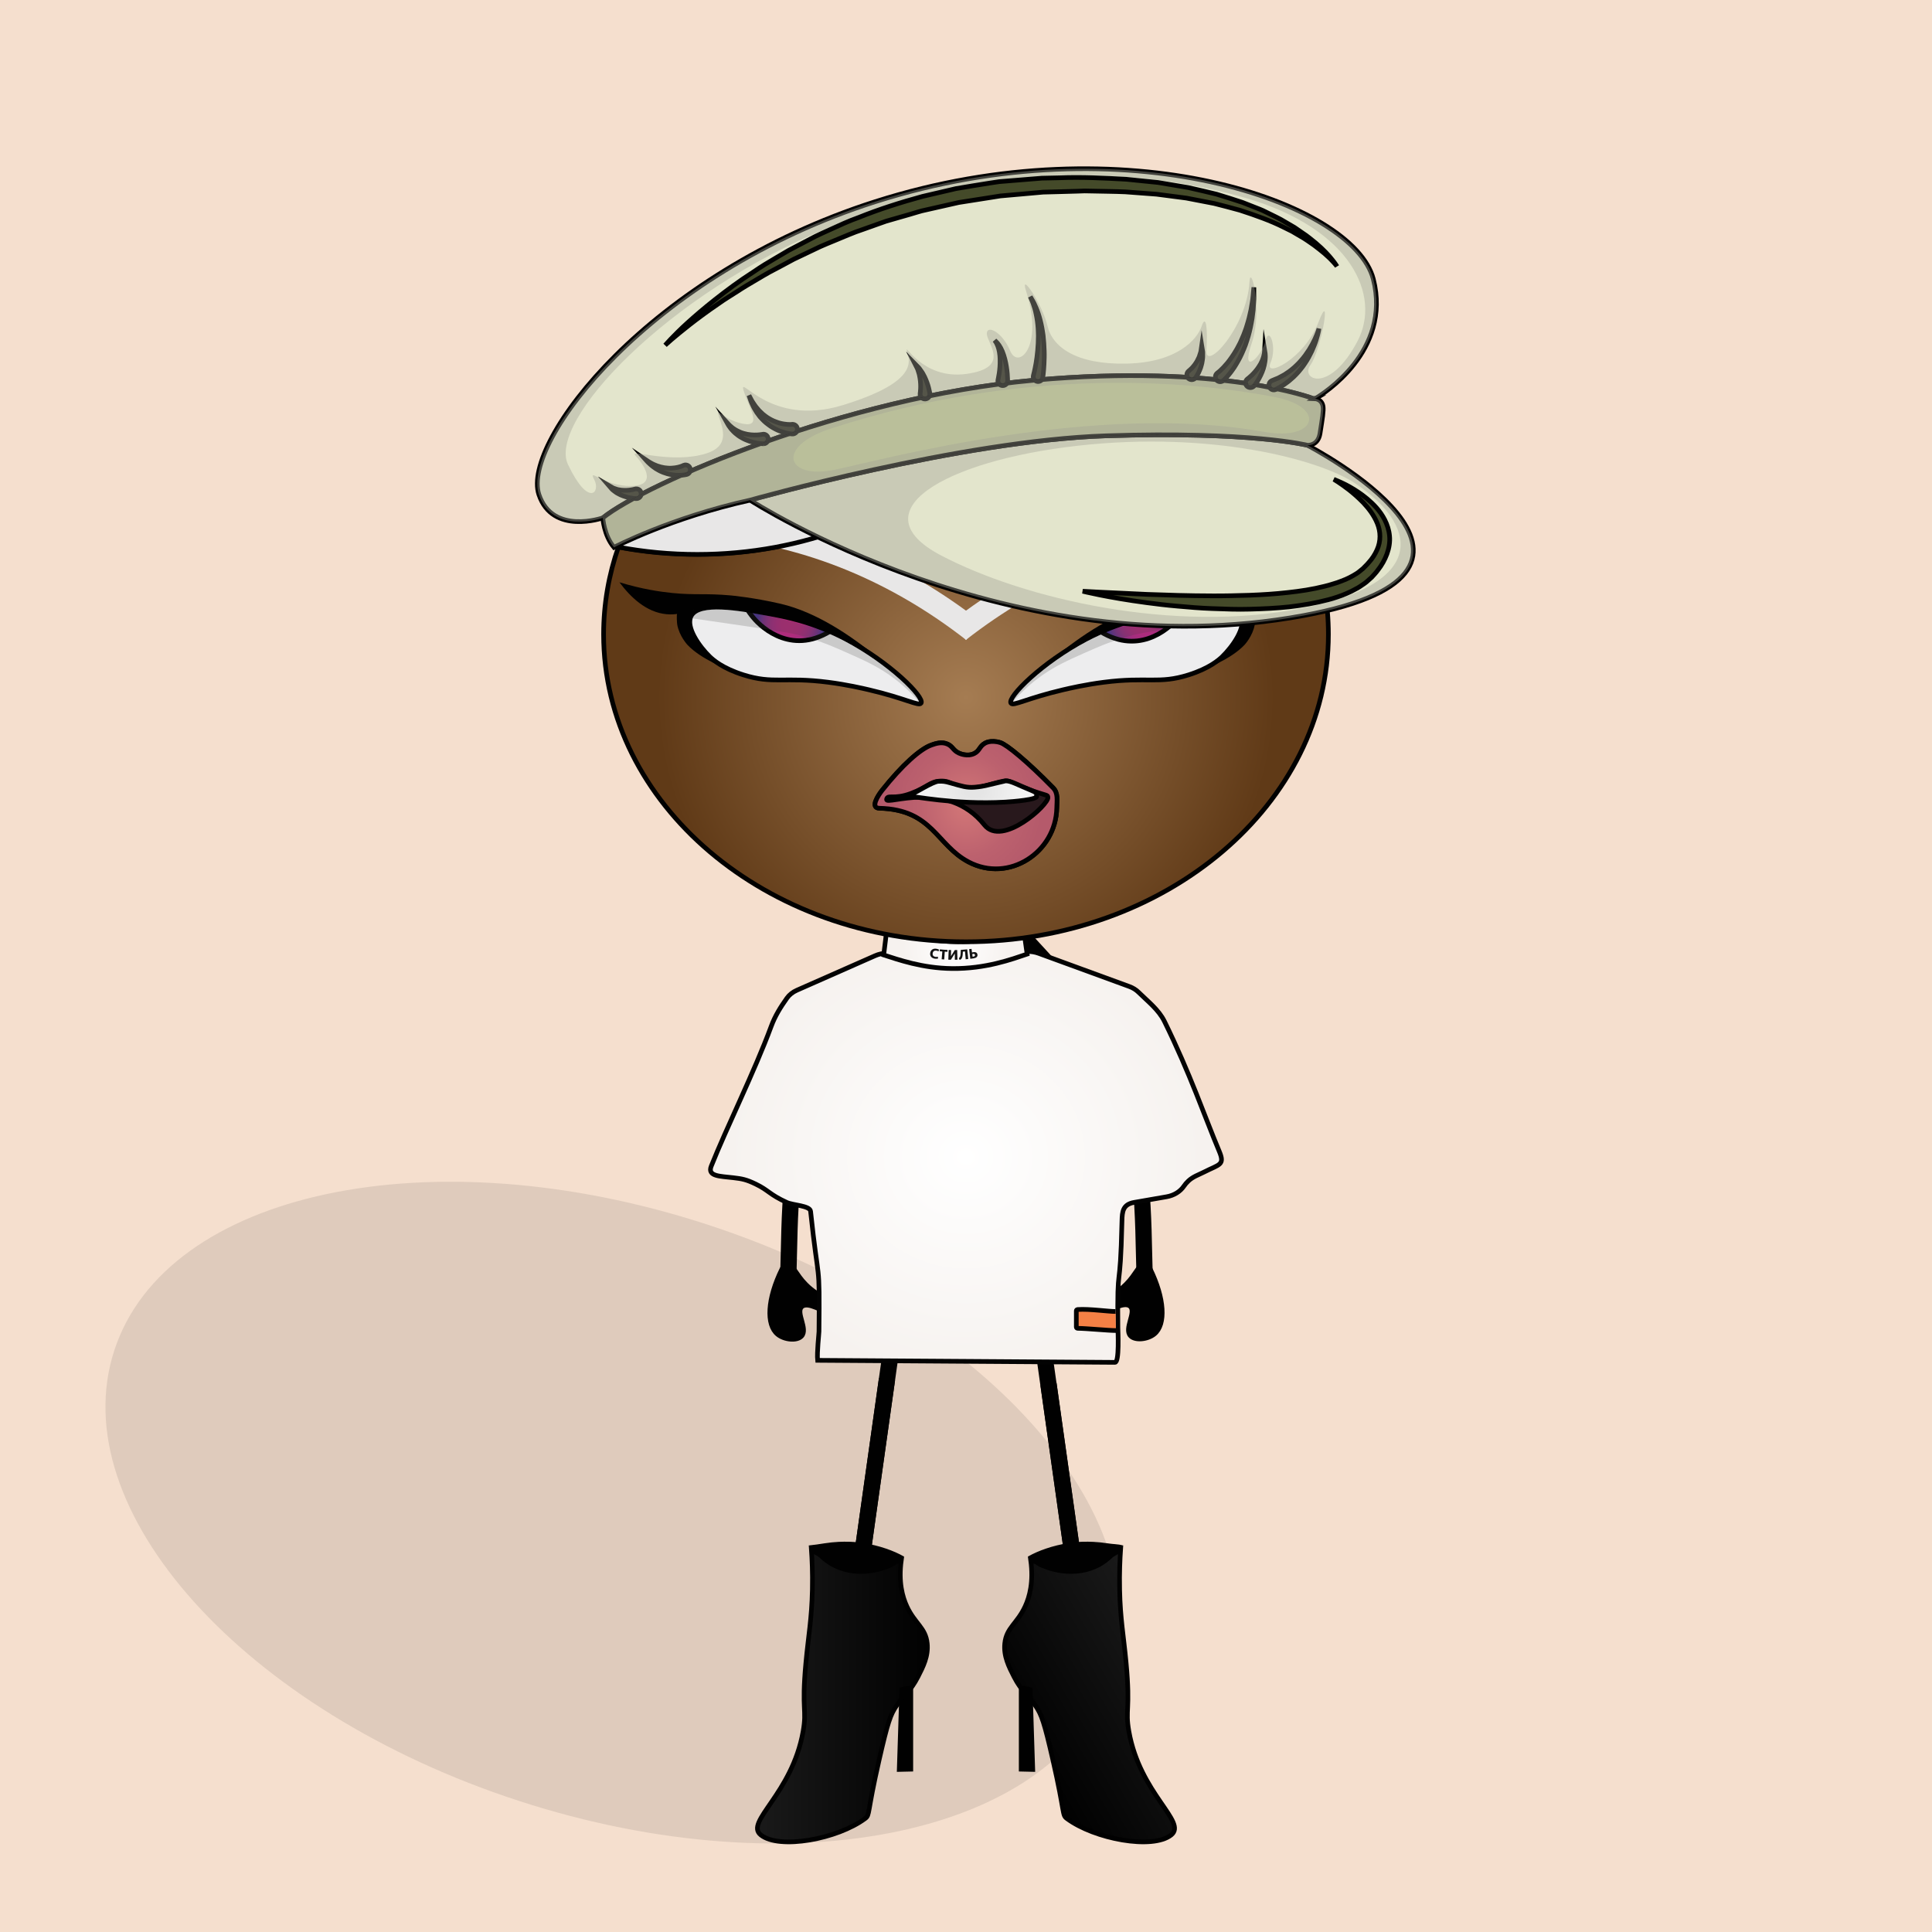 <svg width="300" height="300" viewBox="0 0 1660 1660" fill="none" xmlns="http://www.w3.org/2000/svg"><path d="M1660 0H0V1660H1660V0Z" fill="#F5DFCE"/><path opacity="0.1" d="M954.792 1439.01C999.308 1302.2 843.64 1128.9 607.099 1051.94C370.559 974.972 142.718 1023.49 98.203 1160.3C53.688 1297.11 209.355 1470.41 445.896 1547.37C682.436 1624.34 910.277 1575.82 954.792 1439.01Z" fill="#171717"/>
<path d="M900.89 1189.21L935.59 1435.64L945.54 1506.5" stroke="#010101" stroke-width="14" stroke-miterlimit="10"/><path d="M762.1 1185.1L727.4 1431.54L716.79 1506.5" stroke="#010101" stroke-width="14" stroke-miterlimit="10"/><path d="M897.87 1168.28L934.36 1427.43" stroke="#010101" stroke-width="14" stroke-miterlimit="10"/><path d="M764.48 1168.28L729.78 1414.71" stroke="#010101" stroke-width="14" stroke-miterlimit="10"/>
<path d="M885.6 1340.44C892.9 1343.06 906.58 1346.89 923.8 1345.22C942.59 1343.4 956.15 1335.95 962.8 1331.69C962.28 1339.27 961.69 1351.23 962 1365.91C962.54 1391.32 965.36 1404.98 967.57 1428.78C971.41 1470.18 966.53 1468.34 969.96 1487.67C979.52 1541.5 1020.29 1565.37 1006.34 1576.59C990.39 1589.42 940.44 1580.18 916.64 1562.48C912.39 1559.32 915.22 1558.32 904.7 1512.34C897.26 1479.82 895.01 1473.28 889.58 1465.39C882.74 1455.43 877.73 1453.32 871.28 1440.72C866.88 1432.14 862.19 1422.96 863.32 1412.07C864.74 1398.43 873.94 1395.11 880.83 1380.24C884.62 1372.04 888.2 1359.29 885.6 1340.44Z" fill="url(#paint0_linear_87_109)" stroke="#010101" stroke-width="4" stroke-miterlimit="10"/><path d="M883.94 1337.57C891.8 1333.16 904.04 1328.42 919.32 1326.12C922.15 1325.7 934.91 1323.96 951.32 1326.51C956.5 1327.31 961.1 1327.3 964.21 1328.16C957.33 1337.54 949.41 1343.41 944.87 1345.79C919.53 1359.06 893.76 1346.31 891.01 1344.34C887.84 1342.08 885.3 1339.1 883.94 1337.57Z" fill="#010101" stroke="#010101" stroke-miterlimit="10"/><path d="M877.41 1450.73V1451.03C877.41 1452.58 877.41 1485.58 877.41 1520.12C880.73 1520.2 884.04 1520.27 887.36 1520.35C886.63 1497.46 885.9 1474.57 885.17 1451.68L879.4 1450.5C878.77 1450.44 878.13 1450.38 877.5 1450.32" fill="#010101"/><path d="M877.41 1450.73V1451.03C877.41 1452.58 877.41 1485.58 877.41 1520.12C880.73 1520.2 884.04 1520.27 887.36 1520.35C886.63 1497.46 885.9 1474.57 885.17 1451.68L879.4 1450.5C878.77 1450.44 878.13 1450.38 877.5 1450.32" stroke="#010101" stroke-width="4" stroke-miterlimit="10"/><path d="M774.4 1340.44C767.1 1343.06 753.42 1346.89 736.2 1345.22C717.41 1343.4 703.85 1335.95 697.2 1331.69C697.72 1339.27 698.31 1351.23 698 1365.91C697.46 1391.32 694.64 1404.98 692.43 1428.78C688.59 1470.18 693.47 1468.34 690.04 1487.67C680.48 1541.5 639.71 1565.37 653.66 1576.59C669.61 1589.42 719.56 1580.18 743.36 1562.48C747.61 1559.32 744.78 1558.32 755.3 1512.34C762.74 1479.82 764.99 1473.28 770.42 1465.39C777.26 1455.43 782.27 1453.32 788.72 1440.72C793.12 1432.14 797.81 1422.96 796.68 1412.07C795.26 1398.43 786.06 1395.11 779.17 1380.24C775.38 1372.04 771.8 1359.29 774.4 1340.44Z" fill="url(#paint1_linear_87_109)" stroke="#010101" stroke-width="4" stroke-miterlimit="10"/><path d="M776.02 1337.57C768.16 1333.16 755.96 1328.42 740.68 1326.12C737.85 1325.7 725.09 1323.96 708.68 1326.51C703.5 1327.31 699.35 1327.94 695.85 1328.29C702.73 1337.67 710.59 1343.41 715.13 1345.79C740.47 1359.06 766.24 1346.31 768.99 1344.34C772.16 1342.08 774.66 1339.1 776.02 1337.57Z" fill="#010101" stroke="#010101" stroke-miterlimit="10"/><path d="M782.59 1450.73V1451.03C782.59 1452.58 782.59 1485.58 782.59 1520.12C779.27 1520.2 775.96 1520.27 772.64 1520.35C773.37 1497.46 774.1 1474.57 774.83 1451.68L780.6 1450.5C781.23 1450.44 781.87 1450.38 782.5 1450.32" fill="#010101"/><path d="M782.59 1450.73V1451.03C782.59 1452.58 782.59 1485.58 782.59 1520.12C779.27 1520.2 775.96 1520.27 772.64 1520.35C773.37 1497.46 774.1 1474.57 774.83 1451.68L780.6 1450.5C781.23 1450.44 781.87 1450.38 782.5 1450.32" stroke="#010101" stroke-width="4" stroke-miterlimit="10"/><defs><linearGradient id="paint0_linear_87_109" x1="878.477" y1="1497.6" x2="1013.56" y2="1419.61" gradientUnits="userSpaceOnUse"><stop stop-color="#010101"/><stop offset="1" stop-color="#1A1A1A"/></linearGradient><linearGradient id="paint1_linear_87_109" x1="650.784" y1="1457.13" x2="796.854" y2="1457.13" gradientUnits="userSpaceOnUse"><stop stop-color="#1A1A1A"/><stop offset="1" stop-color="#010101"/></linearGradient></defs>
<path d="M788.73 796.77C765.28 825.21 726.07 857.24 702.69 916.56C676.84 982.14 678.78 1052.24 677.46 1090.89" stroke="#010101" stroke-width="14" stroke-miterlimit="10"/><path d="M872.07 797.05C895.52 825.49 934.73 857.52 958.11 916.84C983.96 982.42 982.02 1052.52 983.34 1091.17" stroke="#010101" stroke-width="14" stroke-miterlimit="10"/><path d="M671.82 1090.42C659.38 1115.75 658.03 1138.2 668.13 1146.48C673.93 1151.24 684.81 1152.38 688.78 1147.96C694.32 1141.79 683.66 1127.9 688.78 1122.88C694.26 1117.5 708.15 1128.42 709.41 1125.69C714.7 1114.26 704.57 1115.93 692.47 1103.7C687.82 1099 686 1095.82 682.14 1090.42C679.81 1087.15 674.58 1089.58 671.82 1090.42Z" fill="#010101" stroke="#010101" stroke-width="4" stroke-miterlimit="10"/><path d="M988.18 1090.14C1000.62 1115.47 1001.97 1137.92 991.87 1146.2C986.07 1150.96 975.19 1152.1 971.22 1147.68C965.68 1141.51 976.34 1127.62 971.22 1122.6C965.74 1117.22 951.85 1128.14 950.59 1125.41C945.3 1113.98 955.43 1115.65 967.53 1103.42C972.18 1098.72 974 1095.54 977.86 1090.14C980.19 1086.87 985.42 1089.29 988.18 1090.14Z" fill="#010101" stroke="#010101" stroke-width="4" stroke-miterlimit="10"/>
<path d="M880.03 776.89H779.97V1004.79H880.03V776.89Z" fill="#010101" stroke="#010101" stroke-width="4" stroke-miterlimit="10"/>
<path d="M751.91 821.16C729.51 831.05 707.11 840.93 684.7 850.82C681.12 852.4 678.16 854.75 676.15 857.6C670.58 865.46 665.95 872.8 662.55 882.03C648.45 920.24 624.08 969.31 611.11 1001.96C607.6 1010.8 618.51 1010.57 630 1011.91C637.58 1012.8 641.21 1013.45 649.28 1017.35C660.59 1022.8 660.9 1026.23 676.08 1033.17C681.38 1035.59 695.95 1035.87 696.46 1040.73C703.37 1106.11 704.34 1080.04 703.68 1144.05C703.66 1146.2 701.82 1162.17 702.5 1168.82L957.99 1170.56C961.89 1170.76 960.54 1143.71 960.5 1140.58C959.8 1079.53 962.46 1116.62 964.01 1049.06C964.19 1041.05 964.74 1034.81 974.53 1033.11C983.81 1031.5 993.09 1029.89 1002.37 1028.27C1008.75 1027.16 1014.07 1023.79 1017.19 1019.21C1018.21 1017.7 1019.51 1016.14 1021.15 1014.61C1025.08 1010.95 1030.13 1009.29 1034.12 1007.25C1047.92 1000.2 1052.65 1001.23 1047.53 989.07C1035.35 960.15 1022.72 922.73 1000.46 877.5C995.52 867.46 985.84 860.05 978.29 852.58C976.14 850.45 973.4 848.74 970.28 847.6C944.32 838.11 918.37 828.62 892.41 819.13C886.3 816.89 879.26 817.05 873.25 819.46C864.95 822.79 854.13 826.14 841.09 827.9C836.97 828.46 822.31 830.24 803.38 827.9C790.72 826.33 780.04 823.41 771.65 820.41C765.32 818.16 758 818.47 751.91 821.16Z" fill="url(#paint0_radial_87_872)" stroke="#030303" stroke-width="4" stroke-miterlimit="10"/><path d="M958.49 1126.82C953.47 1127.01 935.79 1124.43 926.03 1125.16C925.95 1125.16 925.51 1125.17 925.15 1125.45C924.92 1125.63 924.79 1125.88 924.79 1126.15V1140.31C924.79 1140.86 925.35 1141.3 926.04 1141.31C933.63 1141.38 952.36 1143.22 958.84 1143.22" fill="#F58045"/><path d="M958.49 1126.82C953.47 1127.01 935.79 1124.43 926.03 1125.16C925.95 1125.16 925.51 1125.17 925.15 1125.45C924.92 1125.63 924.79 1125.88 924.79 1126.15V1140.31C924.79 1140.86 925.35 1141.3 926.04 1141.31C933.63 1141.38 952.36 1143.22 958.84 1143.22" stroke="#010101" stroke-width="4" stroke-miterlimit="10"/><path d="M759.28 820.52C760.16 813.35 761.04 806.17 761.92 799C773.37 802.67 795.87 808.02 816.51 808.97C847.39 810.39 865.99 802.79 879.46 798.33C880.48 805.48 881.5 812.62 882.52 819.77C869.55 824.12 847.15 832.51 817.94 832.18C792.38 831.9 771.72 824.52 759.28 820.52Z" fill="url(#paint1_radial_87_872)" stroke="#030303" stroke-width="4" stroke-miterlimit="10"/><path d="M804.47 815.17C804.9 815.23 805.33 815.32 805.76 815.46C806.19 815.6 806.55 815.76 806.85 815.95C806.66 816.53 806.57 816.83 806.38 817.41C806.14 817.28 805.86 817.16 805.54 817.05C805.22 816.94 804.9 816.86 804.58 816.82C803.72 816.71 803.01 816.83 802.44 817.19C801.87 817.56 801.52 818.18 801.38 819.08C801.24 819.97 801.39 820.68 801.84 821.2C802.29 821.72 802.97 822.04 803.87 822.16C804.21 822.2 804.55 822.21 804.9 822.18C805.25 822.15 805.56 822.1 805.84 822.03C805.9 822.64 805.93 822.95 805.99 823.56C805.63 823.68 805.21 823.75 804.73 823.78C804.25 823.8 803.78 823.79 803.31 823.72C802.52 823.61 801.84 823.41 801.28 823.1C800.71 822.8 800.26 822.42 799.93 821.97C799.59 821.53 799.37 821.03 799.26 820.47C799.15 819.92 799.15 819.33 799.26 818.72C799.37 818.1 799.56 817.55 799.85 817.07C800.13 816.59 800.5 816.19 800.94 815.87C801.38 815.55 801.89 815.33 802.48 815.2C803.07 815.08 803.73 815.07 804.47 815.17Z" fill="#121313"/><path d="M814.11 816.19C814.08 816.84 814.06 817.17 814.03 817.82C813.12 817.78 812.66 817.75 811.75 817.69C811.57 820.37 811.48 821.71 811.3 824.38C810.42 824.32 809.97 824.29 809.09 824.21C809.32 821.54 809.43 820.2 809.66 817.53C808.75 817.45 808.29 817.41 807.38 817.31C807.45 816.66 807.48 816.34 807.55 815.69C810.18 815.96 811.49 816.06 814.11 816.19Z" fill="#121313"/><path d="M820.42 824.64C820.4 822.49 820.39 821.41 820.38 819.26C819.09 821.42 818.42 822.5 817.01 824.62C816.12 824.6 815.68 824.59 814.8 824.56C814.93 821.23 814.99 819.56 815.12 816.23C815.94 816.26 816.36 816.27 817.18 816.29C817.14 818.4 817.12 819.45 817.08 821.56C818.45 819.48 819.11 818.43 820.37 816.31C821.2 816.3 821.61 816.3 822.43 816.27C822.52 819.6 822.56 821.27 822.65 824.6C821.75 824.63 821.31 824.64 820.42 824.64Z" fill="#121313"/><path d="M827.3 817.67C827.26 818.42 827.25 818.8 827.21 819.55C827.16 820.49 827.05 821.28 826.89 821.92C826.73 822.56 826.52 823.08 826.28 823.48C826.03 823.88 825.76 824.17 825.44 824.36C825.13 824.55 824.81 824.66 824.49 824.7C824.2 824.1 824.06 823.8 823.77 823.2C824.01 823.12 824.22 822.98 824.41 822.8C824.6 822.62 824.76 822.36 824.9 822.04C825.03 821.72 825.15 821.31 825.23 820.83C825.32 820.35 825.37 819.77 825.4 819.09C825.45 817.91 825.47 817.33 825.51 816.15C827.74 816.03 828.85 815.94 831.07 815.71C831.41 819.03 831.59 820.68 831.93 824C831.05 824.09 830.61 824.13 829.72 824.21C829.49 821.54 829.38 820.2 829.15 817.53C828.41 817.59 828.04 817.62 827.3 817.67Z" fill="#121313"/><path d="M836.35 818.12C836.93 818.03 837.43 818.03 837.84 818.11C838.25 818.19 838.6 818.32 838.88 818.51C839.16 818.7 839.37 818.93 839.52 819.21C839.67 819.48 839.77 819.77 839.83 820.08C839.91 820.55 839.9 820.97 839.78 821.35C839.66 821.73 839.46 822.06 839.16 822.34C838.87 822.62 838.49 822.86 838.04 823.04C837.59 823.22 837.08 823.36 836.51 823.44C835.38 823.6 834.81 823.67 833.68 823.81C833.29 820.5 833.09 818.84 832.7 815.53C833.52 815.43 833.93 815.38 834.75 815.27C834.92 816.51 835 817.13 835.17 818.37C835.29 818.34 835.45 818.3 835.66 818.25C835.87 818.2 836.1 818.16 836.35 818.12ZM837.72 820.49C837.67 820.18 837.51 819.94 837.25 819.77C836.99 819.6 836.62 819.56 836.15 819.62C836.06 819.63 835.94 819.65 835.79 819.68C835.64 819.71 835.49 819.74 835.37 819.78C835.49 820.67 835.55 821.11 835.67 822C835.93 821.96 836.07 821.95 836.33 821.91C837.38 821.76 837.84 821.28 837.72 820.49Z" fill="#121313"/><defs><radialGradient id="paint0_radial_87_872" cx="0" cy="0" r="1" gradientUnits="userSpaceOnUse" gradientTransform="translate(830 994.089) scale(204.44 191.826)"><stop stop-color="white"/><stop offset="1" stop-color="#F6F2EF"/></radialGradient><radialGradient id="paint1_radial_87_872" cx="0" cy="0" r="1" gradientUnits="userSpaceOnUse" gradientTransform="translate(820.903 815.284) scale(45.402 42.6)"><stop stop-color="white"/><stop offset="1" stop-color="#F6F2EF"/></radialGradient></defs>
<path d="M830 389.3C773.03 442.69 690.69 476.24 599.12 476.24C575.85 476.24 553.18 474.06 531.37 469.95C523.09 493.73 518.62 518.91 518.62 544.97C518.62 690.9 658.03 809.2 830 809.2C1001.97 809.2 1141.38 690.9 1141.38 544.97C1141.38 518.91 1136.91 493.73 1128.63 469.95C1106.82 474.06 1084.15 476.24 1060.88 476.24C969.31 476.24 886.97 442.7 830 389.3Z" fill="url(#paint0_radial_87_19141)" stroke="#010101" stroke-width="4" stroke-miterlimit="10"/><defs><radialGradient id="paint0_radial_87_19141" cx="0" cy="0" r="1" gradientUnits="userSpaceOnUse" gradientTransform="translate(830 599.253) scale(265.553)"><stop stop-color="#A57C52"/><stop offset="1" stop-color="#603A17"/></radialGradient></defs>
<path d="M628.64 576.22C625.16 574.98 602.55 566.75 590.62 554.01C590.62 554.01 583.65 546.57 581.89 536.71C581.74 535.9 581.09 528.49 581.89 526.91C584.06 522.59 594.8 522.34 597.19 525.19C598.92 527.25 594.36 534.76 595.04 541.19C595.45 545.07 596.83 547.84 597.86 549.89C600.28 554.72 603.54 557.95 608.55 562.1C613.27 566 619.94 571.03 628.64 576.22Z" fill="#010101"/><path d="M790.52 603.24C793.79 598.19 763.72 568.09 725.73 548.16C697.56 533.38 674.1 528.95 658.03 526.04C634.74 521.84 599.76 515.52 592.98 528.35C587.9 537.97 600.43 555.04 608.86 563.2C611.67 565.92 619.8 573.24 637.86 578.94C663.54 587.05 672.97 580.39 710.88 585.29C726.74 587.34 740.15 590.45 745.59 591.72C777.08 599.1 788.66 606.13 790.52 603.24Z" fill="#EDEDEE"/><path d="M716.43 540.34C682.09 564.01 654.99 540.19 647.21 530.68C645.03 528.01 642.88 525.32 641.4 522.21" fill="url(#paint0_radial_87_19250)"/><path d="M716.43 540.34C682.09 564.01 654.99 540.19 647.21 530.68C645.03 528.01 642.88 525.32 641.4 522.21" stroke="#010101" stroke-width="4" stroke-miterlimit="10"/><path d="M791.4 604.17C794.67 599.12 764.6 569.02 726.61 549.09C698.44 534.31 674.98 529.88 658.91 526.97C635.62 522.77 600.64 516.45 593.86 529.28C588.78 538.9 601.31 555.97 609.74 564.13C612.55 566.85 620.68 574.17 638.74 579.87C664.42 587.98 673.85 581.32 711.76 586.22C727.62 588.27 741.03 591.38 746.47 592.65C777.95 600.03 789.53 607.05 791.4 604.17Z" stroke="#010101" stroke-width="4" stroke-miterlimit="10"/><path d="M791.04 601.01C790.72 601.35 771.13 572.55 729.43 550.59C681.18 525.18 619.51 517.45 588.89 525.96C586.38 526.66 580.45 528.47 572.61 527.73C555.06 526.07 541.57 512.86 532.22 500.3C551.3 506.12 567.01 508.44 577.58 509.5C597.53 511.5 605.61 509.63 627.46 511.56C627.46 511.56 647.29 513.31 670.8 518.79C732.1 533.09 791.56 600.46 791.04 601.01Z" fill="#010101"/><path opacity="0.2" d="M789.56 602.81C788.24 598.04 780.16 589.88 771.37 582.12C763.96 575.58 758.02 571.3 750.79 566.19C736.19 555.86 724.15 550.46 721.57 548.89C713.35 543.9 695.06 537.55 669.92 531.48C669.92 531.48 655.6 527.71 632.14 524.72C627.58 524.14 623.52 523.82 619.29 523.69C614.09 523.53 611.02 523.6 607.5 524.17C603.28 524.85 600.84 525.55 598.14 527.38C595.75 529 595.63 530.23 595.13 531.35C607.1 533.06 621.7 535.18 638.2 537.61C674.9 543.02 682.85 544.41 694.38 547.91C708.05 552.06 718.27 556.61 728.48 561.16C742.47 567.39 752.52 571.86 764.3 580.05C776.09 588.26 783.75 596.33 789.56 602.81Z" fill="#40403C"/><path d="M1031.36 576.22C1034.84 574.98 1057.45 566.75 1069.38 554.01C1069.38 554.01 1076.35 546.57 1078.11 536.71C1078.26 535.9 1078.91 528.49 1078.11 526.91C1075.94 522.59 1065.2 522.34 1062.81 525.19C1061.08 527.25 1065.64 534.76 1064.96 541.19C1064.55 545.07 1063.17 547.84 1062.14 549.89C1059.72 554.72 1056.46 557.95 1051.45 562.1C1046.73 566 1040.06 571.03 1031.36 576.22Z" fill="#010101"/><path d="M869.48 603.24C866.21 598.19 896.28 568.09 934.27 548.16C962.44 533.38 985.9 528.95 1001.97 526.04C1025.26 521.84 1060.24 515.52 1067.02 528.35C1072.1 537.97 1059.57 555.04 1051.14 563.2C1048.33 565.92 1040.2 573.24 1022.14 578.94C996.46 587.05 987.03 580.39 949.12 585.29C933.26 587.34 919.85 590.45 914.41 591.72C882.92 599.1 871.34 606.13 869.48 603.24Z" fill="#EDEDEE"/><path d="M942.33 540.6C976.67 564.27 1003.67 541.08 1011.46 531.56C1013.64 528.89 1015.79 526.2 1017.27 523.09C1019.35 518.69 1021.42 522.56 1022.16 515.52" fill="url(#paint1_radial_87_19250)"/><path d="M942.33 540.6C976.67 564.27 1003.67 541.08 1011.46 531.56C1013.64 528.89 1015.79 526.2 1017.27 523.09C1019.35 518.69 1021.42 522.56 1022.16 515.52" stroke="#010101" stroke-width="4" stroke-miterlimit="10"/><path d="M868.6 604.17C865.33 599.12 895.4 569.02 933.39 549.09C961.56 534.31 985.02 529.88 1001.09 526.97C1024.38 522.77 1059.36 516.45 1066.14 529.28C1071.22 538.9 1058.69 555.97 1050.26 564.13C1047.45 566.85 1039.32 574.17 1021.26 579.87C995.58 587.98 986.15 581.32 948.24 586.22C932.38 588.27 918.97 591.38 913.53 592.65C882.05 600.03 870.47 607.05 868.6 604.17Z" stroke="#010101" stroke-width="4" stroke-miterlimit="10"/><path d="M868.96 601.01C869.28 601.35 888.87 572.55 930.57 550.59C978.82 525.18 1040.49 517.45 1071.11 525.96C1073.62 526.66 1079.55 528.47 1087.39 527.73C1104.94 526.07 1118.43 512.86 1127.78 500.3C1108.7 506.12 1092.99 508.44 1082.42 509.5C1062.47 511.5 1054.39 509.63 1032.54 511.56C1032.54 511.56 1012.71 513.31 989.2 518.79C927.9 533.09 868.44 600.46 868.96 601.01Z" fill="#010101"/><path opacity="0.2" d="M870.44 602.81C871.76 598.04 879.84 589.88 888.63 582.12C896.04 575.58 901.98 571.3 909.21 566.19C923.81 555.86 935.85 550.46 938.43 548.89C946.65 543.9 964.94 537.55 990.08 531.48C990.08 531.48 1004.4 527.71 1027.86 524.72C1032.42 524.14 1036.48 523.82 1040.71 523.69C1045.91 523.53 1048.98 523.6 1052.5 524.17C1056.72 524.85 1059.16 525.55 1061.86 527.38C1064.25 529 1064.37 530.23 1064.87 531.35C1052.9 533.06 1038.3 535.18 1021.8 537.61C985.1 543.02 977.15 544.41 965.62 547.91C951.95 552.06 941.73 556.61 931.52 561.16C917.53 567.39 907.48 571.86 895.7 580.05C883.91 588.26 876.25 596.33 870.44 602.81Z" fill="#40403C"/><defs><radialGradient id="paint0_radial_87_19250" cx="0" cy="0" r="1" gradientUnits="userSpaceOnUse" gradientTransform="translate(678.915 536.35) scale(28.353)"><stop stop-color="#B42C7B"/><stop offset="0.24" stop-color="#B22C7B"/><stop offset="0.403" stop-color="#AC2C7D"/><stop offset="0.543" stop-color="#A22D7F"/><stop offset="0.67" stop-color="#942F82"/><stop offset="0.788" stop-color="#813085"/><stop offset="0.899" stop-color="#69328A"/><stop offset="1" stop-color="#4B338F"/></radialGradient><radialGradient id="paint1_radial_87_19250" cx="0" cy="0" r="1" gradientUnits="userSpaceOnUse" gradientTransform="translate(982.241 533.216) scale(30.874)"><stop stop-color="#B42C7B"/><stop offset="0.24" stop-color="#B22C7B"/><stop offset="0.403" stop-color="#AC2C7D"/><stop offset="0.543" stop-color="#A22D7F"/><stop offset="0.67" stop-color="#942F82"/><stop offset="0.788" stop-color="#813085"/><stop offset="0.899" stop-color="#69328A"/><stop offset="1" stop-color="#4B338F"/></radialGradient></defs>
<path d="M861.65 720.03C820.49 721.13 763.59 682.1 764.46 676.41C764.84 673.91 770.52 677.01 785.82 671.29C800.62 665.76 802.17 660.89 811.53 660.45C822.08 659.95 822.51 666.01 834.27 666.47C847.59 666.99 849.84 659.33 862.72 660.54C868.57 661.09 868.56 662.72 882.32 667.84C901.52 674.98 901.77 674.48 902.13 677.17C902.99 683.45 898.61 719.04 861.65 720.03Z" fill="#28181C"/><path d="M859.45 638.03C850.97 635.41 846.24 638.58 846.24 638.58C841.53 641.28 841.81 644.99 837.19 647.35C831.29 650.35 824.71 647.42 823.87 647.03C818.83 644.7 818.69 641.45 814.3 639.39C809.17 636.98 803.89 638.84 800.28 640.11C790.69 643.48 775.08 657.41 757.93 679.02C754.48 683.37 747.39 694.2 755.62 694.4C801.29 695.54 804.58 725.96 832.14 740.52C866.92 758.89 907.25 732.18 907.99 694.08C908.11 687.72 909.31 681.44 904.86 676.9C882.56 654.12 865 639.74 859.45 638.03ZM845.89 708.81C814.04 668.77 760.84 692.38 761.77 686.81C762.53 682.25 767.74 687.29 782.73 681.68C797.23 676.26 798.74 671.49 807.91 671.06C818.24 670.57 818.66 676.51 830.18 676.96C843.23 677.47 850.01 673.55 862.04 671.13C867.68 669.99 868.14 672.4 881.62 677.41C900.42 684.41 900.02 682.43 900.38 685.07C901.22 691.22 861.1 727.93 845.89 708.81Z" fill="url(#paint0_radial_87_19407)" stroke="#010101" stroke-width="4" stroke-miterlimit="10"/><path d="M890.64 683.85C889.96 682.77 893.5 682.08 886 679.01C874.02 674.11 868.81 670.96 864.34 670.89C863.73 670.88 864.19 670.91 846.85 674.94C845.25 675.31 841.88 675.97 837.37 676.33C830.58 676.86 826.93 675.57 816.43 672.59C811.75 671.26 810.61 671.21 806.58 671.24C801.61 671.28 785.55 681.89 782.73 682.48C782.72 685.14 784.46 685.02 784.48 684.96C784.66 684.52 782.69 684.69 782.73 684.47C782.9 683.42 819.64 691.67 863.85 689.1C869.37 688.79 892.62 687.02 890.64 683.85Z" fill="url(#paint1_radial_87_19407)" stroke="#010101" stroke-width="4" stroke-miterlimit="10"/><path d="M861.65 720.08C820.49 721.18 763.59 682.15 764.46 676.46C764.84 673.96 770.52 677.06 785.82 671.34C800.62 665.81 802.17 660.94 811.53 660.5C822.08 660 822.51 666.06 834.27 666.52C847.59 667.04 849.84 659.38 862.72 660.59C868.57 661.14 868.56 662.77 882.32 667.89C901.52 675.03 901.77 674.53 902.13 677.22C902.99 683.49 898.61 719.09 861.65 720.08Z" fill="#28181C"/><path d="M859.45 638.08C850.97 635.46 846.24 638.63 846.24 638.63C841.53 641.33 841.81 645.04 837.19 647.4C831.29 650.4 824.71 647.47 823.87 647.08C818.83 644.75 818.69 641.5 814.3 639.44C809.17 637.03 803.89 638.89 800.28 640.16C790.69 643.53 775.08 657.46 757.93 679.07C754.48 683.42 747.39 694.25 755.62 694.45C801.29 695.59 804.58 726.01 832.14 740.57C866.92 758.94 907.25 732.23 907.99 694.13C908.11 687.77 909.31 681.49 904.86 676.95C882.56 654.17 865 639.79 859.45 638.08ZM845.89 708.86C814.04 668.82 760.84 692.43 761.77 686.86C762.53 682.3 767.74 687.34 782.73 681.73C797.23 676.31 798.74 671.54 807.91 671.11C818.24 670.62 818.66 676.56 830.18 677.01C843.23 677.52 850.01 673.6 862.04 671.18C867.68 670.04 868.14 672.45 881.62 677.46C900.42 684.46 900.02 682.48 900.38 685.12C901.22 691.27 861.1 727.98 845.89 708.86Z" fill="url(#paint2_radial_87_19407)" stroke="#010101" stroke-width="4" stroke-miterlimit="10"/><path d="M890.64 683.9C889.96 682.82 893.5 682.13 886 679.06C874.02 674.16 868.81 671.01 864.34 670.94C863.73 670.93 864.19 670.96 846.85 674.99C845.25 675.36 841.88 676.02 837.37 676.38C830.58 676.91 826.93 675.62 816.43 672.64C811.75 671.31 810.61 671.26 806.58 671.29C801.61 671.33 785.55 681.94 782.73 682.53C782.72 685.19 784.46 685.07 784.48 685.01C784.66 684.57 782.69 684.74 782.73 684.52C782.9 683.47 819.64 691.72 863.85 689.15C869.37 688.84 892.62 687.07 890.64 683.9Z" fill="url(#paint3_radial_87_19407)" stroke="#010101" stroke-width="4" stroke-miterlimit="10"/><defs><radialGradient id="paint0_radial_87_19407" cx="0" cy="0" r="1" gradientUnits="userSpaceOnUse" gradientTransform="translate(830.042 691.729) scale(65.746 71.588)"><stop stop-color="#931A1E"/><stop offset="1" stop-color="#7F143D"/></radialGradient><radialGradient id="paint1_radial_87_19407" cx="0" cy="0" r="1" gradientUnits="userSpaceOnUse" gradientTransform="translate(836.8 680.254) scale(39.799 23.906)"><stop offset="0.184" stop-color="#E5E5E5"/><stop offset="1" stop-color="#F2F2F2"/></radialGradient><radialGradient id="paint2_radial_87_19407" cx="0" cy="0" r="1" gradientUnits="userSpaceOnUse" gradientTransform="translate(830.042 691.778) scale(65.746 71.588)"><stop stop-color="#D37777"/><stop offset="0.027" stop-color="#D27677"/><stop offset="0.619" stop-color="#BC616E"/><stop offset="1" stop-color="#B55A6B"/></radialGradient><radialGradient id="paint3_radial_87_19407" cx="0" cy="0" r="1" gradientUnits="userSpaceOnUse" gradientTransform="translate(836.8 680.302) scale(39.799 23.906)"><stop offset="0.184" stop-color="#E5E5E5"/><stop offset="1" stop-color="#F2F2F2"/></radialGradient></defs>
<path d="M840.28 491.29C841.7 489.56 842.76 487.5 842.99 485.25C843.16 483.57 842.96 481.62 841.51 480.52C840.24 479.56 838.44 479.75 837.15 480.57C835.54 481.6 835.13 483.42 836.1 485.06C837.17 486.87 839.1 488 840.85 489.07C843.07 490.42 845.16 491.85 846.91 493.79C849.86 497.05 852.75 503.13 848.04 506.35C844.95 508.46 842.24 505.29 841.48 502.43C841.09 500.96 841.41 499.43 842.64 498.47C843.63 497.69 845.01 497.31 846.13 498.01C846.52 498.26 847.86 497.67 847.28 497.31C844.23 495.41 839.55 498.53 839.88 501.98C840.07 503.98 841.54 506.51 843.37 507.45C845.19 508.38 847.4 507.83 849.01 506.74C853.18 503.91 852.31 498.74 849.77 495.13C848.32 493.06 846.46 491.31 844.38 489.89C842.29 488.46 839.79 487.4 838.11 485.44C837.1 484.27 836.2 481.77 838.18 480.91C839.73 480.24 840.98 481.59 841.38 482.96C842.21 485.87 840.73 489.08 838.92 491.29C838.53 491.75 839.98 491.65 840.28 491.29Z" fill="#2B332A"/><path d="M844.2 481.55C845 483.94 845.96 486.28 847.1 488.53C848.01 490.33 848.95 492.66 850.91 493.53C851.18 493.65 852.2 493.49 852.31 493.16C852.75 491.78 853.01 490.37 853.07 488.93C853.08 488.76 851.64 488.92 851.62 489.32C851.56 490.72 851.31 492.09 850.88 493.43C851.35 493.31 851.81 493.18 852.28 493.06C851.33 492.64 850.66 491.9 850.12 491.03C849.51 490.04 848.97 488.99 848.45 487.95C847.36 485.76 846.43 483.49 845.65 481.17C845.55 480.86 844.11 481.28 844.2 481.55Z" fill="#2B332A"/><path d="M846.07 490.16C846.95 488.7 847.83 487.24 848.71 485.78C848.87 485.51 848.57 485.41 848.33 485.42C848.05 485.43 847.54 485.52 847.37 485.8C846.49 487.26 845.61 488.72 844.73 490.18C844.57 490.45 844.87 490.55 845.11 490.54C845.39 490.53 845.9 490.43 846.07 490.16Z" fill="#2B332A"/><path d="M854.17 480.66C852.26 479.82 850.8 481.49 850.52 483.25C850.2 485.32 851.02 487.75 852.78 488.99C854.16 489.96 855.91 488.97 856.23 487.42C856.71 485.08 855.36 482.17 854.17 480.23C853.88 479.75 852.48 480.25 852.83 480.83C853.97 482.73 856.61 486.24 859.06 484.02C860.18 483 860.39 481.08 860.52 479.67C860.68 477.81 860.46 475.98 859.89 474.21C859.7 473.63 858.29 474.01 858.44 474.6C859.66 479.51 860.91 484.41 862.11 489.33C862.63 491.48 863.11 493.72 862.71 495.94C862.52 496.98 862.16 498.04 861.54 498.9C860.41 500.46 858.54 500 857.28 498.89C853.64 495.66 856.69 490.74 859.45 488.14C861.96 485.78 866.68 482.79 865.7 478.69C865.56 478.11 864.11 478.48 864.25 479.08C865.25 483.28 859.56 486.3 857.19 488.89C855 491.28 853.12 494.83 854.8 498.02C856.15 500.57 859.72 501.98 862.1 499.91C864.98 497.4 864.47 492.87 863.7 489.57C862.5 484.44 861.16 479.34 859.88 474.22C859.4 474.35 858.91 474.48 858.43 474.61C859.2 476.99 859.3 479.46 858.71 481.89C858.61 482.32 858.52 482.99 858.19 483.32C857.33 484.17 856.69 483.33 856.14 482.78C855.37 482.02 854.72 481.17 854.16 480.24C853.71 480.44 853.27 480.64 852.82 480.84C853.55 482.02 854.11 483.28 854.44 484.63C854.61 485.33 855.33 488.29 854.19 488.35C853.23 488.4 852.27 486.08 852.08 485.38C851.97 484.98 851.71 480.87 853.02 481.44C853.53 481.64 854.83 480.95 854.17 480.66Z" fill="#2B332A"/><path d="M869.95 480.19C868.91 482.34 871.89 482.55 873.18 481.77C875.94 480.12 874.84 477.03 874.19 474.52C873.36 471.34 872.32 468.14 871.78 464.89C871.24 461.67 871.96 458.47 874.42 456.2C873.98 456.19 873.55 456.17 873.11 456.16C873.11 459.12 873.33 462.07 873.88 464.99C874.14 466.39 874.47 467.78 874.87 469.15C875.17 470.18 875.49 471.3 876.21 472.14C877.36 473.47 879.55 473.64 880.74 472.25C882.2 470.54 881.72 467.21 881.31 465.21C881.21 464.7 879.75 465.06 879.86 465.6C880.1 466.76 880.22 467.93 880.17 469.12C880.14 469.91 880.16 471.18 879.65 471.85C878.04 473.96 876.54 469.55 876.26 468.55C875.09 464.47 874.56 460.23 874.57 455.99C874.57 455.39 873.51 455.72 873.26 455.95C869.95 459 869.74 463.14 870.77 467.29C871.38 469.76 872.05 472.22 872.69 474.68C873 475.87 873.45 477.11 873.58 478.34C873.66 479.11 873.56 479.84 873.13 480.5C872.82 481.05 872.34 481.33 871.66 481.36C871.19 481.09 871.08 480.72 871.32 480.23C871.61 479.6 870.16 479.75 869.95 480.19Z" fill="#2B332A"/><path d="M871.38 473.33C872.76 471 874.14 468.66 875.53 466.33C875.69 466.07 875.02 466.09 874.93 466.1C874.62 466.15 874.26 466.27 874.09 466.55C872.71 468.88 871.33 471.22 869.94 473.55C869.78 473.81 870.45 473.79 870.54 473.78C870.85 473.73 871.21 473.61 871.38 473.33Z" fill="#2B332A"/><path d="M880.81 465.43C881 464.61 881.37 463.87 881.9 463.22C882.05 463.04 882.25 462.88 882.39 462.69C882.62 462.54 882.59 462.51 882.3 462.6C882.03 462.57 881.99 462.63 882.16 462.79C882.25 463.23 882.49 463.69 882.64 464.11C882.97 465.02 883.29 465.94 883.62 466.85C883.79 467.33 883.96 467.8 884.13 468.28C884.24 468.58 884.31 468.94 884.61 469.11C885.11 469.41 885.92 469.12 886.36 468.83C887 468.4 887.06 467.77 887.08 467.06C887.14 465.01 887.2 462.95 887.26 460.89C886.78 461.02 886.29 461.15 885.81 461.28C885.99 462.18 886.22 463.07 886.52 463.94C886.78 464.7 887.06 465.54 887.51 466.2C888.33 467.41 890.23 467.02 890.9 465.83C891.25 465.2 891.25 464.45 891.24 463.74C891.23 462.8 891.1 461.86 891.04 460.92C890.92 459.1 891.17 457.31 892.28 455.82C892.63 455.35 891.2 455.5 890.95 455.84C890.15 456.92 889.7 458.17 889.6 459.51C889.48 460.94 889.73 462.35 889.79 463.78C889.82 464.44 889.86 465.18 889.59 465.8C889.45 466.12 889.43 466.25 889.15 466C888.89 465.76 888.75 465.44 888.61 465.13C887.99 463.77 887.56 462.35 887.27 460.88C887.18 460.43 885.83 460.82 885.82 461.27C885.76 463.24 885.7 465.21 885.65 467.18C885.64 467.44 885.65 467.72 885.61 467.98C885.59 468.11 885.35 468.53 885.36 468.57C885.5 468.51 885.64 468.45 885.78 468.39C885.74 468.3 885.71 468.21 885.68 468.13C885.59 467.89 885.51 467.65 885.43 467.42C885.1 466.51 884.78 465.59 884.45 464.68C884.18 463.93 884 462.95 883.57 462.28C883.21 461.72 882.4 461.87 881.89 462.12C880.62 462.73 879.69 464.31 879.4 465.64C879.27 466.1 880.71 465.88 880.81 465.43Z" fill="#2B332A"/><path d="M897.1 452.7C895.08 453.59 893.31 455.04 892.3 457.04C891.35 458.92 891.17 461.82 892.99 463.29C894.32 464.36 896.05 463.12 896.65 461.85C897.8 459.43 897.99 456.28 897.84 453.65C897.36 453.78 896.87 453.91 896.39 454.04C896.54 455.49 896.73 457.32 898.2 458.05C899.28 458.59 900.65 458.42 901.7 457.87C904.66 456.32 905.26 451.42 904.43 448.54C904.31 448.14 903.07 448.53 902.99 448.85C902.57 450.44 902.48 452.11 903.07 453.67C903.47 454.73 904.13 455.99 905.43 455.89C908.24 455.68 909.81 451.81 910.24 449.5C909.76 449.6 909.28 449.71 908.8 449.81C908.72 457.55 907.97 465.33 904.55 472.38C902.93 475.71 900.79 478.83 898.12 481.41C896.12 483.34 891.37 486.89 888.97 483.67C887.11 481.17 888.37 477.02 889.4 474.43C890.63 471.33 892.53 468.51 894.83 466.11C897.28 463.55 900.31 461.26 903.67 460.06C905.24 459.49 907.17 459.08 908.77 459.76C910.42 460.47 910.92 462.21 910.78 463.87C910.47 467.75 907.96 472.21 904.85 474.51C903.2 475.73 900.59 476.86 898.72 475.44C897.2 474.29 897.23 472.24 898.09 470.72C898.24 470.45 896.88 470.55 896.65 470.95C895.84 472.37 895.75 474.13 896.84 475.45C897.86 476.69 899.54 476.91 901.05 476.71C905.01 476.18 908.1 473.26 910 469.91C911.53 467.23 914.14 461.46 910.4 459.36C907.45 457.7 903.23 459.37 900.54 460.81C893.73 464.44 887.56 471.61 886.73 479.51C886.56 481.18 886.63 483.15 887.83 484.45C888.87 485.58 890.5 485.76 891.95 485.54C895.76 484.97 898.96 482.17 901.37 479.34C908.51 470.93 910.17 460.13 910.28 449.44C910.28 449.1 908.9 449.4 908.84 449.75C908.63 450.88 907.09 455.84 905.45 454.88C904.75 454.47 904.38 452.89 904.25 452.15C904.04 450.97 904.17 449.79 904.47 448.64C903.99 448.74 903.51 448.85 903.03 448.95C903.7 451.28 903.34 453.81 902.24 455.96C901.56 457.28 900.14 458.4 898.89 457.02C898.09 456.15 898 454.78 897.89 453.67C897.85 453.31 896.42 453.61 896.44 454.06C896.55 455.96 896.39 457.85 895.97 459.71C895.79 460.5 895.61 461.37 895.26 462.1C894.66 463.33 894.13 462.78 893.6 461.75C891.87 458.43 894.65 454.48 897.69 453.15C898.57 452.72 897.69 452.44 897.1 452.7Z" fill="#2B332A"/>
<path d="M615.31 451.96C696.09 459.31 771.35 491.33 836.28 541.96" stroke="#E8E7E7" stroke-width="20" stroke-miterlimit="10"/><path d="M1044.69 451.96C963.91 459.31 888.65 491.33 823.72 541.96" stroke="#E8E7E7" stroke-width="20" stroke-miterlimit="10"/><path d="M897.75 287.15C875.94 283.04 853.27 280.86 830 280.86C806.73 280.86 784.06 283.04 762.25 287.15C651.65 307.98 563.2 378.71 531.37 470.07C553.18 474.18 575.85 476.36 599.12 476.36C690.69 476.36 773.02 442.82 830 389.42C886.98 442.81 969.31 476.36 1060.88 476.36C1084.15 476.36 1106.82 474.18 1128.63 470.07C1096.8 378.7 1008.35 307.97 897.75 287.15Z" fill="#E8E7E7" stroke="#010101" stroke-width="4" stroke-miterlimit="10"/>
<path d="M752.14 173.24C967.41 104.6 1163.12 174.44 1179.95 239.74C1195.94 301.88 1136.2 338.85 1130.39 342.29L1128.48 342.48C1128.48 342.48 1050.1 312.15 888.31 326.7C726.5 341.25 554.98 415.19 517.95 444.96C517.95 444.96 474.82 460.07 463.04 424.93C447.98 379.85 557.8 235.2 752.14 173.24Z" fill="#E3E5CC" stroke="#010101" stroke-width="4" stroke-miterlimit="10"/><path d="M950.39 374.46C1075.19 370.39 1123.42 382.6 1123.42 382.6C1123.42 382.6 1330.1 489.91 1120.18 528.87C869.05 575.48 644.49 429.74 644.49 429.74C644.49 429.74 825.62 378.53 950.39 374.46Z" fill="#E3E5CC" stroke="#010101" stroke-width="4" stroke-miterlimit="10"/><path d="M517.95 444.96C554.98 415.19 726.49 341.24 888.31 326.7C1050.1 312.15 1128.48 342.48 1128.48 342.48L1130.39 342.29C1130.09 342.46 1129.87 342.58 1129.87 342.58C1129.87 342.58 1135.78 342.8 1136.77 349.27C1137.33 353.02 1136.18 359.72 1134.19 372.34C1132.48 383.32 1123.43 382.59 1123.43 382.59C1123.43 382.59 1075.21 370.38 950.4 374.45C825.63 378.52 644.5 429.74 644.5 429.74C576.47 444.74 527.55 470.3 527.55 470.3C518.83 460.01 517.95 444.96 517.95 444.96Z" fill="#BABF9A" stroke="#010101" stroke-width="4" stroke-miterlimit="10"/><path d="M1133.27 282.32C1133.27 282.32 1132.2 286.21 1129.65 291.61C1128.43 294.32 1126.71 297.36 1124.8 300.5C1122.8 303.61 1120.51 306.82 1117.92 309.72C1116.68 311.2 1115.34 312.61 1113.93 313.9C1112.62 315.25 1111.16 316.45 1109.78 317.56C1108.42 318.74 1107 319.7 1105.61 320.59C1104.32 321.54 1103 322.35 1101.71 322.96C1100.48 323.62 1099.36 324.28 1098.33 324.77C1097.28 325.21 1096.35 325.59 1095.58 325.89C1094.07 326.52 1093.21 326.88 1093.21 326.88L1092.88 327.03C1090.75 327.89 1089.74 330.33 1090.63 332.45C1091.5 334.57 1093.92 335.58 1096.03 334.69C1096.19 334.63 1096.34 334.56 1096.5 334.47C1096.5 334.47 1097.42 333.95 1099.07 333.02C1099.88 332.55 1100.85 331.98 1101.95 331.34C1103.07 330.65 1104.23 329.74 1105.53 328.83C1106.84 327.94 1108.16 326.86 1109.49 325.62C1110.88 324.44 1112.29 323.2 1113.61 321.73C1114.98 320.31 1116.35 318.83 1117.57 317.2C1118.9 315.64 1120.09 313.94 1121.22 312.23C1123.54 308.84 1125.46 305.2 1127.11 301.75C1128.65 298.26 1130 294.99 1130.88 292.08C1132.73 286.33 1133.27 282.32 1133.27 282.32Z" fill="#212216" stroke="#010101" stroke-width="4" stroke-miterlimit="10"/><path d="M1051.24 326.85C1051.24 326.85 1051.52 326.59 1052.02 326.11C1052.59 325.57 1053.24 324.88 1054.1 323.97C1055.74 322.13 1057.95 319.39 1060.26 315.98C1061.34 314.23 1062.59 312.39 1063.69 310.3C1064.86 308.27 1065.98 306.06 1067.03 303.74C1068.16 301.46 1068.99 298.98 1070.03 296.53C1070.86 294.02 1071.76 291.48 1072.5 288.9C1073.17 286.29 1073.97 283.74 1074.44 281.15C1074.91 278.58 1075.49 276.05 1075.85 273.57C1076.15 271.11 1076.47 268.72 1076.75 266.45C1076.89 264.18 1077.03 262.03 1077.16 260.04C1077.5 256.1 1077.29 252.77 1077.33 250.48C1077.32 248.17 1077.34 246.86 1077.34 246.86C1077.34 246.86 1077.2 248.17 1076.97 250.47C1076.71 252.75 1076.6 256.04 1075.9 259.92C1075.53 261.85 1075.21 263.96 1074.84 266.18C1074.35 268.37 1073.82 270.67 1073.27 273.06C1072.72 275.43 1071.92 277.83 1071.19 280.28C1070.51 282.74 1069.47 285.13 1068.61 287.57C1067.66 289.97 1066.54 292.31 1065.53 294.62C1064.3 296.84 1063.3 299.11 1062.01 301.14C1060.78 303.21 1059.56 305.17 1058.29 306.95C1057.11 308.78 1055.76 310.34 1054.63 311.86C1052.22 314.73 1050.06 316.98 1048.48 318.4C1047.69 319.08 1047.06 319.66 1046.68 319.92C1046.25 320.25 1046.02 320.42 1046.02 320.42L1045.89 320.54C1044.09 321.93 1043.72 324.53 1045.12 326.33C1046.5 328.15 1049.1 328.49 1050.94 327.1C1051.03 327.01 1051.15 326.92 1051.24 326.85Z" fill="#212216" stroke="#010101" stroke-width="4" stroke-miterlimit="10"/><path d="M1027.42 324.3C1027.42 324.3 1027.69 323.92 1028.11 323.24C1028.66 322.47 1029.24 321.41 1029.84 320.17C1030.47 318.92 1031.04 317.41 1031.66 315.82C1032.06 314.14 1032.74 312.49 1032.93 310.66C1033.04 309.79 1033.17 308.92 1033.33 308.05C1033.51 307.21 1033.38 306.33 1033.42 305.5C1033.39 303.84 1033.54 302.36 1033.2 301.06C1032.81 298.55 1032.54 296.88 1032.54 296.88C1032.54 296.88 1032.3 298.54 1031.94 301.02C1031.84 302.25 1031.27 303.62 1030.83 305.06C1030.58 305.77 1030.47 306.53 1030.05 307.24C1029.72 307.93 1029.36 308.66 1029.01 309.36C1028.4 310.82 1027.33 312.05 1026.6 313.27C1025.68 314.41 1024.88 315.47 1024.07 316.28C1023.25 317.09 1022.62 317.72 1022.18 318.04C1021.7 318.45 1021.39 318.7 1021.39 318.7L1021.28 318.8C1019.51 320.24 1019.21 322.9 1020.7 324.69C1022.16 326.47 1024.8 326.74 1026.59 325.28C1026.9 325 1027.19 324.66 1027.42 324.3Z" fill="#212216" stroke="#010101" stroke-width="4" stroke-miterlimit="10"/><path d="M1077.72 331.39C1077.72 331.39 1078.07 330.94 1078.65 330.17C1079.21 329.4 1079.93 328.31 1080.75 326.98C1082.36 324.3 1084.28 320.6 1085.52 316.68C1086.12 314.71 1086.6 312.73 1086.86 310.82C1086.99 309.88 1087.13 308.98 1087.14 308.11C1087.18 307.23 1087.27 306.44 1087.2 305.68C1087.16 304.18 1087.02 302.95 1086.81 302.1C1086.67 301.26 1086.59 300.77 1086.59 300.77C1086.59 300.77 1086.56 301.26 1086.45 302.11C1086.44 302.96 1086.26 304.15 1085.89 305.54C1085.79 306.24 1085.49 306.98 1085.25 307.76C1085.04 308.53 1084.69 309.31 1084.37 310.12C1083.67 311.73 1082.76 313.36 1081.73 314.92C1079.75 318.05 1077.23 320.76 1075.27 322.65C1074.27 323.57 1073.41 324.32 1072.84 324.79C1072.23 325.25 1071.92 325.49 1071.92 325.49L1071.85 325.55C1070.01 326.96 1069.67 329.57 1071.05 331.4C1072.48 333.23 1075.08 333.58 1076.93 332.16C1077.24 331.95 1077.52 331.68 1077.72 331.39Z" fill="#212216" stroke="#010101" stroke-width="4" stroke-miterlimit="10"/><path d="M896 324.22C896 324.22 896.72 319.62 897.05 312.93C897.2 309.54 897.38 305.62 897.22 301.41C897.13 297.23 896.77 292.74 896.3 288.31C895.95 286.1 895.68 283.88 895.25 281.72C894.77 279.58 894.46 277.44 893.86 275.43C893.27 273.42 892.86 271.45 892.18 269.66C891.52 267.87 890.99 266.14 890.29 264.62C889.6 263.12 888.97 261.74 888.42 260.48C887.83 259.29 887.21 258.28 886.72 257.45C885.77 255.77 885.22 254.84 885.22 254.84C885.22 254.84 885.66 255.85 886.39 257.6C886.76 258.5 887.3 259.54 887.7 260.8C888.12 262.06 888.59 263.49 889.08 265.06C889.6 266.6 889.87 268.35 890.29 270.16C890.77 271.96 890.94 273.94 891.3 275.92C891.64 277.92 891.71 280.04 891.93 282.15C892.08 284.27 892.08 286.44 892.16 288.58C892.13 292.9 891.97 297.21 891.56 301.23C891.25 305.26 890.65 308.99 890.15 312.17C889.03 318.57 887.92 322.55 887.92 322.55C887.31 324.74 888.58 327.02 890.8 327.65C892.99 328.27 895.27 327 895.91 324.78C895.94 324.63 895.95 324.49 896 324.34V324.22Z" fill="#212216" stroke="#010101" stroke-width="4" stroke-miterlimit="10"/><path d="M865.77 327.04C865.77 327.04 865.77 324.56 865.49 321.09C865.19 317.59 864.56 312.96 863.38 308.43C862.81 306.18 862.05 303.97 861.24 301.95C860.41 299.92 859.4 298.13 858.45 296.69C857.42 295.29 856.57 294.14 855.78 293.5C855.07 292.82 854.66 292.43 854.66 292.43C854.66 292.43 854.99 292.9 855.5 293.72C856.11 294.49 856.65 295.78 857.29 297.28C857.88 298.83 858.39 300.65 858.71 302.67C859.03 304.7 859.27 306.85 859.27 309.03C859.37 313.38 859 317.71 858.49 320.92C857.99 324.18 857.53 326.15 857.53 326.15C856.97 328.39 858.34 330.64 860.57 331.19C862.84 331.72 865.09 330.37 865.62 328.14C865.71 327.81 865.73 327.48 865.77 327.18V327.04Z" fill="#212216" stroke="#010101" stroke-width="4" stroke-miterlimit="10"/><path d="M798.89 337.88C798.89 337.88 798.82 337.43 798.67 336.63C798.51 335.78 798.27 334.59 797.92 333.28C797.25 330.58 796.01 327.12 794.47 323.87C793.56 322.27 792.9 320.63 791.84 319.28C790.81 317.91 790.07 316.58 789.11 315.63C787.31 313.74 786.07 312.49 786.07 312.49C786.07 312.49 786.85 314.03 788.02 316.32C788.63 317.44 788.94 318.93 789.44 320.38C789.98 321.82 790.15 323.54 790.49 325.14C791 328.4 791.11 331.67 790.97 334.08C790.93 335.32 790.81 336.28 790.75 336.9C790.66 337.61 790.6 338.01 790.6 338.01V338.11C790.31 340.4 791.93 342.49 794.22 342.77C796.52 343.07 798.62 341.44 798.9 339.14C798.99 338.72 798.95 338.28 798.89 337.88Z" fill="#212216" stroke="#010101" stroke-width="4" stroke-miterlimit="10"/><path d="M680.54 364.62C680.54 364.62 680.37 364.64 680.06 364.67C679.84 364.69 679.39 364.72 678.77 364.73C677.6 364.71 675.83 364.68 673.7 364.31C672.64 364.19 671.5 363.89 670.29 363.63C669.12 363.25 667.83 362.96 666.57 362.4C665.28 361.95 663.99 361.37 662.7 360.7C661.38 360.1 660.18 359.21 658.89 358.45C657.64 357.64 656.52 356.64 655.33 355.74C654.25 354.7 653.23 353.68 652.17 352.69C651.26 351.59 650.36 350.54 649.51 349.53C648.67 348.52 648.04 347.43 647.37 346.47C646 344.57 645.19 342.78 644.54 341.59C643.86 340.38 643.51 339.68 643.51 339.68C643.51 339.68 643.77 340.42 644.2 341.72C644.68 343 645.18 344.93 646.25 347.06C646.76 348.14 647.23 349.37 647.9 350.54C648.61 351.74 649.35 352.99 650.13 354.28C651.02 355.51 651.97 356.77 652.92 358.06C654.02 359.22 655.09 360.49 656.29 361.62C657.51 362.68 658.71 363.88 660.08 364.78C661.37 365.81 662.74 366.69 664.09 367.47C665.42 368.33 666.85 368.91 668.15 369.58C669.51 370.11 670.78 370.7 672 371.05C674.44 371.88 676.55 372.29 678.1 372.57C678.84 372.69 679.47 372.77 679.97 372.81C680.39 372.86 680.62 372.88 680.62 372.88C682.9 373.06 684.89 371.36 685.1 369.08C685.3 366.8 683.56 364.79 681.31 364.6C681.07 364.6 680.85 364.6 680.63 364.59L680.54 364.62Z" fill="#212216" stroke="#010101" stroke-width="4" stroke-miterlimit="10"/><path d="M655.52 373.08C655.43 373.07 655.14 373.19 654.23 373.32C653.4 373.47 652.12 373.62 650.56 373.7C647.42 373.86 643.16 373.64 639.07 372.41C637 371.85 635.02 371 633.22 370.03C632.28 369.59 631.48 369.01 630.68 368.5C629.87 367.99 629.15 367.45 628.55 366.9C627.22 365.86 626.25 364.85 625.59 364.09C624.92 363.39 624.52 362.96 624.52 362.96C624.52 362.96 624.8 363.46 625.29 364.32C625.77 365.21 626.5 366.44 627.6 367.79C628.12 368.5 628.72 369.24 629.43 369.94C630.13 370.67 630.84 371.47 631.71 372.18C633.35 373.64 635.33 375.07 637.45 376.2C641.63 378.62 646.36 380 650.01 380.65C651.83 380.98 653.37 381.15 654.48 381.22C655.58 381.32 656.41 381.28 656.31 381.29C658.59 381.07 660.24 379.04 660.02 376.78C659.82 374.51 657.8 372.86 655.52 373.08Z" fill="#212216" stroke="#010101" stroke-width="4" stroke-miterlimit="10"/><path d="M587.18 399.87C587.18 399.87 587.07 399.92 586.88 400.02C586.76 400.09 586.45 400.23 586.06 400.39C585.28 400.67 584.06 401.13 582.54 401.47C581.04 401.82 579.2 402.11 577.22 402.2C575.22 402.34 573.07 402.2 570.92 401.88C568.74 401.56 566.6 400.96 564.63 400.28C563.62 399.93 562.73 399.5 561.8 399.11C560.91 398.76 560.13 398.24 559.38 397.86C557.82 397.08 556.67 396.21 555.83 395.66C554.97 395.08 554.5 394.77 554.5 394.77C554.5 394.77 554.88 395.2 555.6 395.94C556.3 396.68 557.26 397.79 558.63 398.92C559.32 399.46 559.97 400.19 560.83 400.76C561.65 401.33 562.54 402.01 563.43 402.62C565.34 403.82 567.51 404.98 569.82 405.87C572.11 406.74 574.5 407.45 576.84 407.82C579.15 408.25 581.36 408.41 583.28 408.38C585.21 408.41 586.83 408.2 587.99 408.05C588.57 407.97 589.06 407.86 589.44 407.78C589.75 407.72 589.93 407.68 589.93 407.68C592.16 407.16 593.57 404.94 593.06 402.7C592.55 400.46 590.32 399.07 588.11 399.57C587.78 399.62 587.46 399.74 587.18 399.87Z" fill="#212216" stroke="#010101" stroke-width="4" stroke-miterlimit="10"/><path d="M545.57 420.18C545.57 420.18 545.19 420.27 544.59 420.43C544.07 420.57 543.27 420.77 542.19 420.9C540.05 421.28 537.17 421.42 534.21 421.18C532.83 420.9 531.25 420.86 529.97 420.39C528.69 419.89 527.31 419.61 526.35 419.03C524.33 417.85 522.98 417.07 522.98 417.07C522.98 417.07 524.02 418.28 525.62 420.09C526.4 421.03 527.61 421.75 528.82 422.73C530.08 423.75 531.61 424.31 533.11 425.17C536.17 426.51 539.47 427.48 542.03 427.88C543.29 428.12 544.39 428.26 545.24 428.31C545.96 428.38 546.41 428.4 546.41 428.4C548.74 428.58 550.74 426.85 550.91 424.54C551.11 422.23 549.39 420.21 547.05 420.03C546.56 419.99 546.13 420.03 545.68 420.15L545.57 420.18Z" fill="#212216" stroke="#010101" stroke-width="4" stroke-miterlimit="10"/><path opacity="0.4" d="M644.5 429.74C644.5 429.74 869.05 575.48 1120.19 528.87C1330.11 489.91 1123.43 382.6 1123.43 382.6C1123.43 382.6 1075.21 370.39 950.4 374.46C825.62 378.53 644.5 429.74 644.5 429.74ZM926.11 382.97C1040.85 370.11 1133.1 394.69 1163.98 415.07C1216.6 449.8 1229.81 500.59 1119.43 522.53C1009.02 544.46 880.53 514.91 808.59 477.25C736.68 439.58 811.41 395.82 926.11 382.97Z" fill="#A3A496"/><path opacity="0.4" d="M527.54 470.3C527.54 470.3 576.46 444.74 644.49 429.74C644.49 429.74 825.62 378.53 950.39 374.45C1075.19 370.38 1123.42 382.59 1123.42 382.59C1123.42 382.59 1132.47 383.32 1134.18 372.34C1136.17 359.72 1137.32 353.02 1136.76 349.27C1135.77 342.8 1129.86 342.58 1129.86 342.58C1129.86 342.58 1130.08 342.47 1130.38 342.29L1128.47 342.48C1128.47 342.48 1050.09 312.15 888.3 326.7C726.49 341.25 554.97 415.19 517.94 444.96C517.95 444.96 518.83 460.01 527.54 470.3ZM714.05 368.17C882.46 313.42 1026.64 327.94 1094.95 341.09C1140.38 349.82 1131.24 379.22 1086.27 371.1C942.05 345.07 759.41 394.72 717.53 403.57C675.64 412.42 665.64 383.9 714.05 368.17Z" fill="#A3A496"/><path opacity="0.4" d="M463.04 424.93C474.82 460.07 517.95 444.96 517.95 444.96C554.98 415.19 726.49 341.24 888.31 326.7C1050.1 312.15 1128.48 342.48 1128.48 342.48L1130.39 342.29C1136.2 338.85 1195.94 301.88 1179.95 239.74C1163.12 174.43 967.42 104.6 752.14 173.24C557.8 235.2 447.98 379.85 463.04 424.93ZM712.31 195.48C851.47 138.72 977.98 143.38 1069.77 169.96C1161.54 196.55 1186.7 254.16 1166.5 292.9C1142.63 338.67 1116.86 326.33 1125.98 313.6C1135.11 300.89 1144.85 245.41 1132.76 277.02C1120.65 308.66 1085.65 325.26 1091.6 311.92C1097.53 298.6 1090.49 279.46 1087.29 292.92C1084.14 306.38 1065.48 324.11 1075.42 295.12C1085.35 266.13 1074.48 226.05 1073.58 242.05C1071.32 281.57 1035.29 319.82 1036.57 300.98C1037.82 282.13 1036.18 269.24 1032.45 280.34C1028.7 291.42 1011.67 311.43 968.16 312.41C924.69 313.41 904.19 298.14 899.95 279.88C895.74 261.62 875.68 231.77 881.64 250.22C897.08 297.96 874.8 317.97 868.01 301.52C861.2 285.08 847.6 278.64 847.89 286.9C848.2 295.18 868.93 315.97 830.33 321.27C791.75 326.58 776.33 292.38 779.34 301.95C782.35 311.5 787.16 328.69 724.22 348.07C661.27 367.48 634.34 320.38 638.94 335.59C643.55 350.81 655.59 367.57 638.03 364.02C620.48 360.48 614.2 347.77 617.86 358.54C621.53 369.31 626.54 383.39 606.91 389.58C576.79 399.1 540.09 385.15 545.87 391.33C551.66 397.5 566.53 416.96 542.73 417.57C518.96 418.19 504.81 401.08 510.55 412.03C516.31 422.99 505.7 436.28 488.02 399.12C470.35 361.96 573.14 252.24 712.31 195.48Z" fill="#A3A496"/><path d="M1148.78 228.89C1148.78 228.89 1148.46 228.33 1147.78 227.37C1147.12 226.36 1146.11 224.91 1144.62 223.12C1141.75 219.47 1137.13 214.41 1130.48 208.78C1127.07 206.09 1123.43 202.9 1119 200.06C1116.85 198.56 1114.59 197.02 1112.26 195.41C1109.79 193.99 1107.27 192.49 1104.65 190.97C1099.48 187.7 1093.55 185.14 1087.46 182.06C1084.42 180.44 1081.12 179.29 1077.81 177.96C1074.46 176.65 1071.05 175.31 1067.57 173.93C1060.48 171.52 1053.05 169.27 1045.3 166.86C1037.49 164.97 1029.37 163.01 1020.98 161.16C1012.54 159.75 1003.87 158.28 995.02 156.79C986.05 155.89 976.93 154.97 967.63 154.02C949.03 153.02 929.73 151.98 910.16 152.77C905.2 152.88 900.24 152.97 895.22 153.09C890.36 153.48 885.49 153.87 880.59 154.27C875.72 154.68 870.81 155.07 865.89 155.47L858.52 156.07L851.09 157.18C841.19 158.8 831.24 160.31 821.41 162.05C811.74 164.3 802.1 166.56 792.52 168.79C773.6 173.95 755.18 179.85 737.86 186.82C729.04 189.95 720.71 193.83 712.56 197.57C708.49 199.46 704.39 201.2 700.46 203.17C696.59 205.2 692.74 207.2 688.96 209.19C685.16 211.17 681.45 213.12 677.78 215.05C674.19 217.15 670.67 219.22 667.22 221.25C663.76 223.31 660.37 225.34 657.03 227.33C653.73 229.31 650.62 231.52 647.52 233.54C634.96 241.58 624.03 249.78 614.55 257.25C605.06 264.71 597.11 271.6 590.68 277.4C584.26 283.19 579.52 288.08 576.29 291.41C573.14 294.76 571.5 296.62 571.5 296.62C571.5 296.62 573.27 294.93 576.77 291.9C580.26 288.85 585.51 284.61 592.26 279.24C599.05 273.94 607.38 267.68 617.29 260.97C622.12 257.47 627.6 254.18 633.24 250.56C638.82 246.85 644.91 243.33 651.24 239.59C654.42 237.76 657.6 235.75 660.95 233.95C664.31 232.16 667.76 230.34 671.26 228.49C674.73 226.62 678.27 224.72 681.88 222.8C685.55 221.05 689.32 219.25 693.09 217.46C696.88 215.65 700.72 213.82 704.63 211.97C708.54 210.18 712.6 208.62 716.64 206.91C724.81 203.6 733.02 199.84 741.73 197.02C746.03 195.48 750.36 193.94 754.73 192.39C756.93 191.62 759.11 190.83 761.32 190.06C763.55 189.41 765.81 188.77 768.09 188.11C772.59 186.82 777.13 185.52 781.72 184.2C786.3 182.95 790.78 181.28 795.51 180.38C804.87 178.26 814.28 176.13 823.75 173.99C833.26 172.5 842.81 171 852.37 169.49L859.54 168.35L866.91 167.7C871.79 167.26 876.69 166.83 881.59 166.4C886.49 165.96 891.37 165.52 896.23 165.09C900.99 164.97 905.73 164.83 910.48 164.71C915.29 164.57 920.07 164.44 924.84 164.31L931.96 164.06C934.35 164.11 936.67 164.15 939.05 164.19C948.47 164.44 957.76 164.44 966.91 164.86C976.03 165.55 985.02 166.21 993.77 166.87C1002.49 168.01 1011.02 169.13 1019.33 170.2C1027.53 171.8 1035.54 173.33 1043.26 174.82C1050.86 176.81 1058.28 178.62 1065.3 180.63C1079.18 185.13 1091.82 189.69 1102.44 194.99C1105.11 196.31 1107.7 197.58 1110.19 198.82C1112.6 200.22 1114.9 201.57 1117.1 202.88C1121.65 205.36 1125.38 208.22 1128.95 210.63C1132.39 213.15 1135.32 215.61 1137.9 217.71C1140.37 219.95 1142.53 221.8 1144.07 223.52C1145.68 225.16 1146.85 226.48 1147.63 227.43C1148.43 228.36 1148.78 228.89 1148.78 228.89Z" fill="#444A29" stroke="#010101" stroke-width="4" stroke-miterlimit="10"/><path d="M1146.03 411.86C1146.03 411.86 1150.89 414.62 1158.55 420.48C1162.36 423.42 1166.78 427.2 1171.38 431.92C1175.84 436.69 1180.51 442.57 1183.38 449.64C1186.3 456.68 1186.61 464.89 1183.12 472.5C1181.42 476.32 1179.07 480.05 1175.93 483.45C1174.54 485.25 1172.65 486.78 1171.1 488.51C1169.73 489.51 1167.22 491.88 1165.46 492.87C1161.87 495.15 1157.44 497.5 1152.7 499.19C1150.38 500.12 1147.99 500.97 1145.5 501.65C1143.03 502.44 1140.55 503.19 1137.99 503.76C1127.81 506.34 1117.09 507.96 1106.3 509.12C1095.5 510.33 1084.6 511.02 1073.81 511.43C1063.03 511.77 1052.4 512.04 1042.09 511.98C1021.49 511.95 1002.17 511.31 985.6 510.7C969.04 509.92 955.19 509.27 945.53 508.81C935.83 508.31 930.28 508.01 930.28 508.01C930.28 508.01 951.88 513.43 984.99 517.8C993.25 518.89 1002.24 520.01 1011.78 520.81C1021.32 521.67 1031.38 522.55 1041.84 522.9C1052.29 523.28 1063.13 523.74 1074.14 523.4C1085.19 523.13 1096.42 522.6 1107.61 521.43C1118.84 520.11 1130.06 518.26 1141.01 515.36C1143.74 514.67 1146.46 513.85 1149.14 512.92C1151.82 512.07 1154.45 511.03 1157.09 509.87C1159.69 508.84 1162.23 507.51 1164.69 506.15C1167.19 505 1169.74 503.1 1172.2 501.44C1173.53 500.59 1174.39 499.74 1175.37 498.88L1178.51 496.08C1180.33 494.02 1182.25 492.17 1183.83 489.91C1187.19 485.71 1189.86 480.91 1191.71 475.91C1193.54 470.89 1194.41 465.54 1193.91 460.45C1193.46 455.37 1191.85 450.73 1189.83 446.72C1185.7 438.62 1179.89 432.98 1174.61 428.52C1169.26 424.06 1164.16 420.89 1159.94 418.45C1155.65 416.01 1152.13 414.46 1149.73 413.4C1147.33 412.34 1146.03 411.86 1146.03 411.86Z" fill="#444A29" stroke="#010101" stroke-width="4" stroke-miterlimit="10"/></svg>